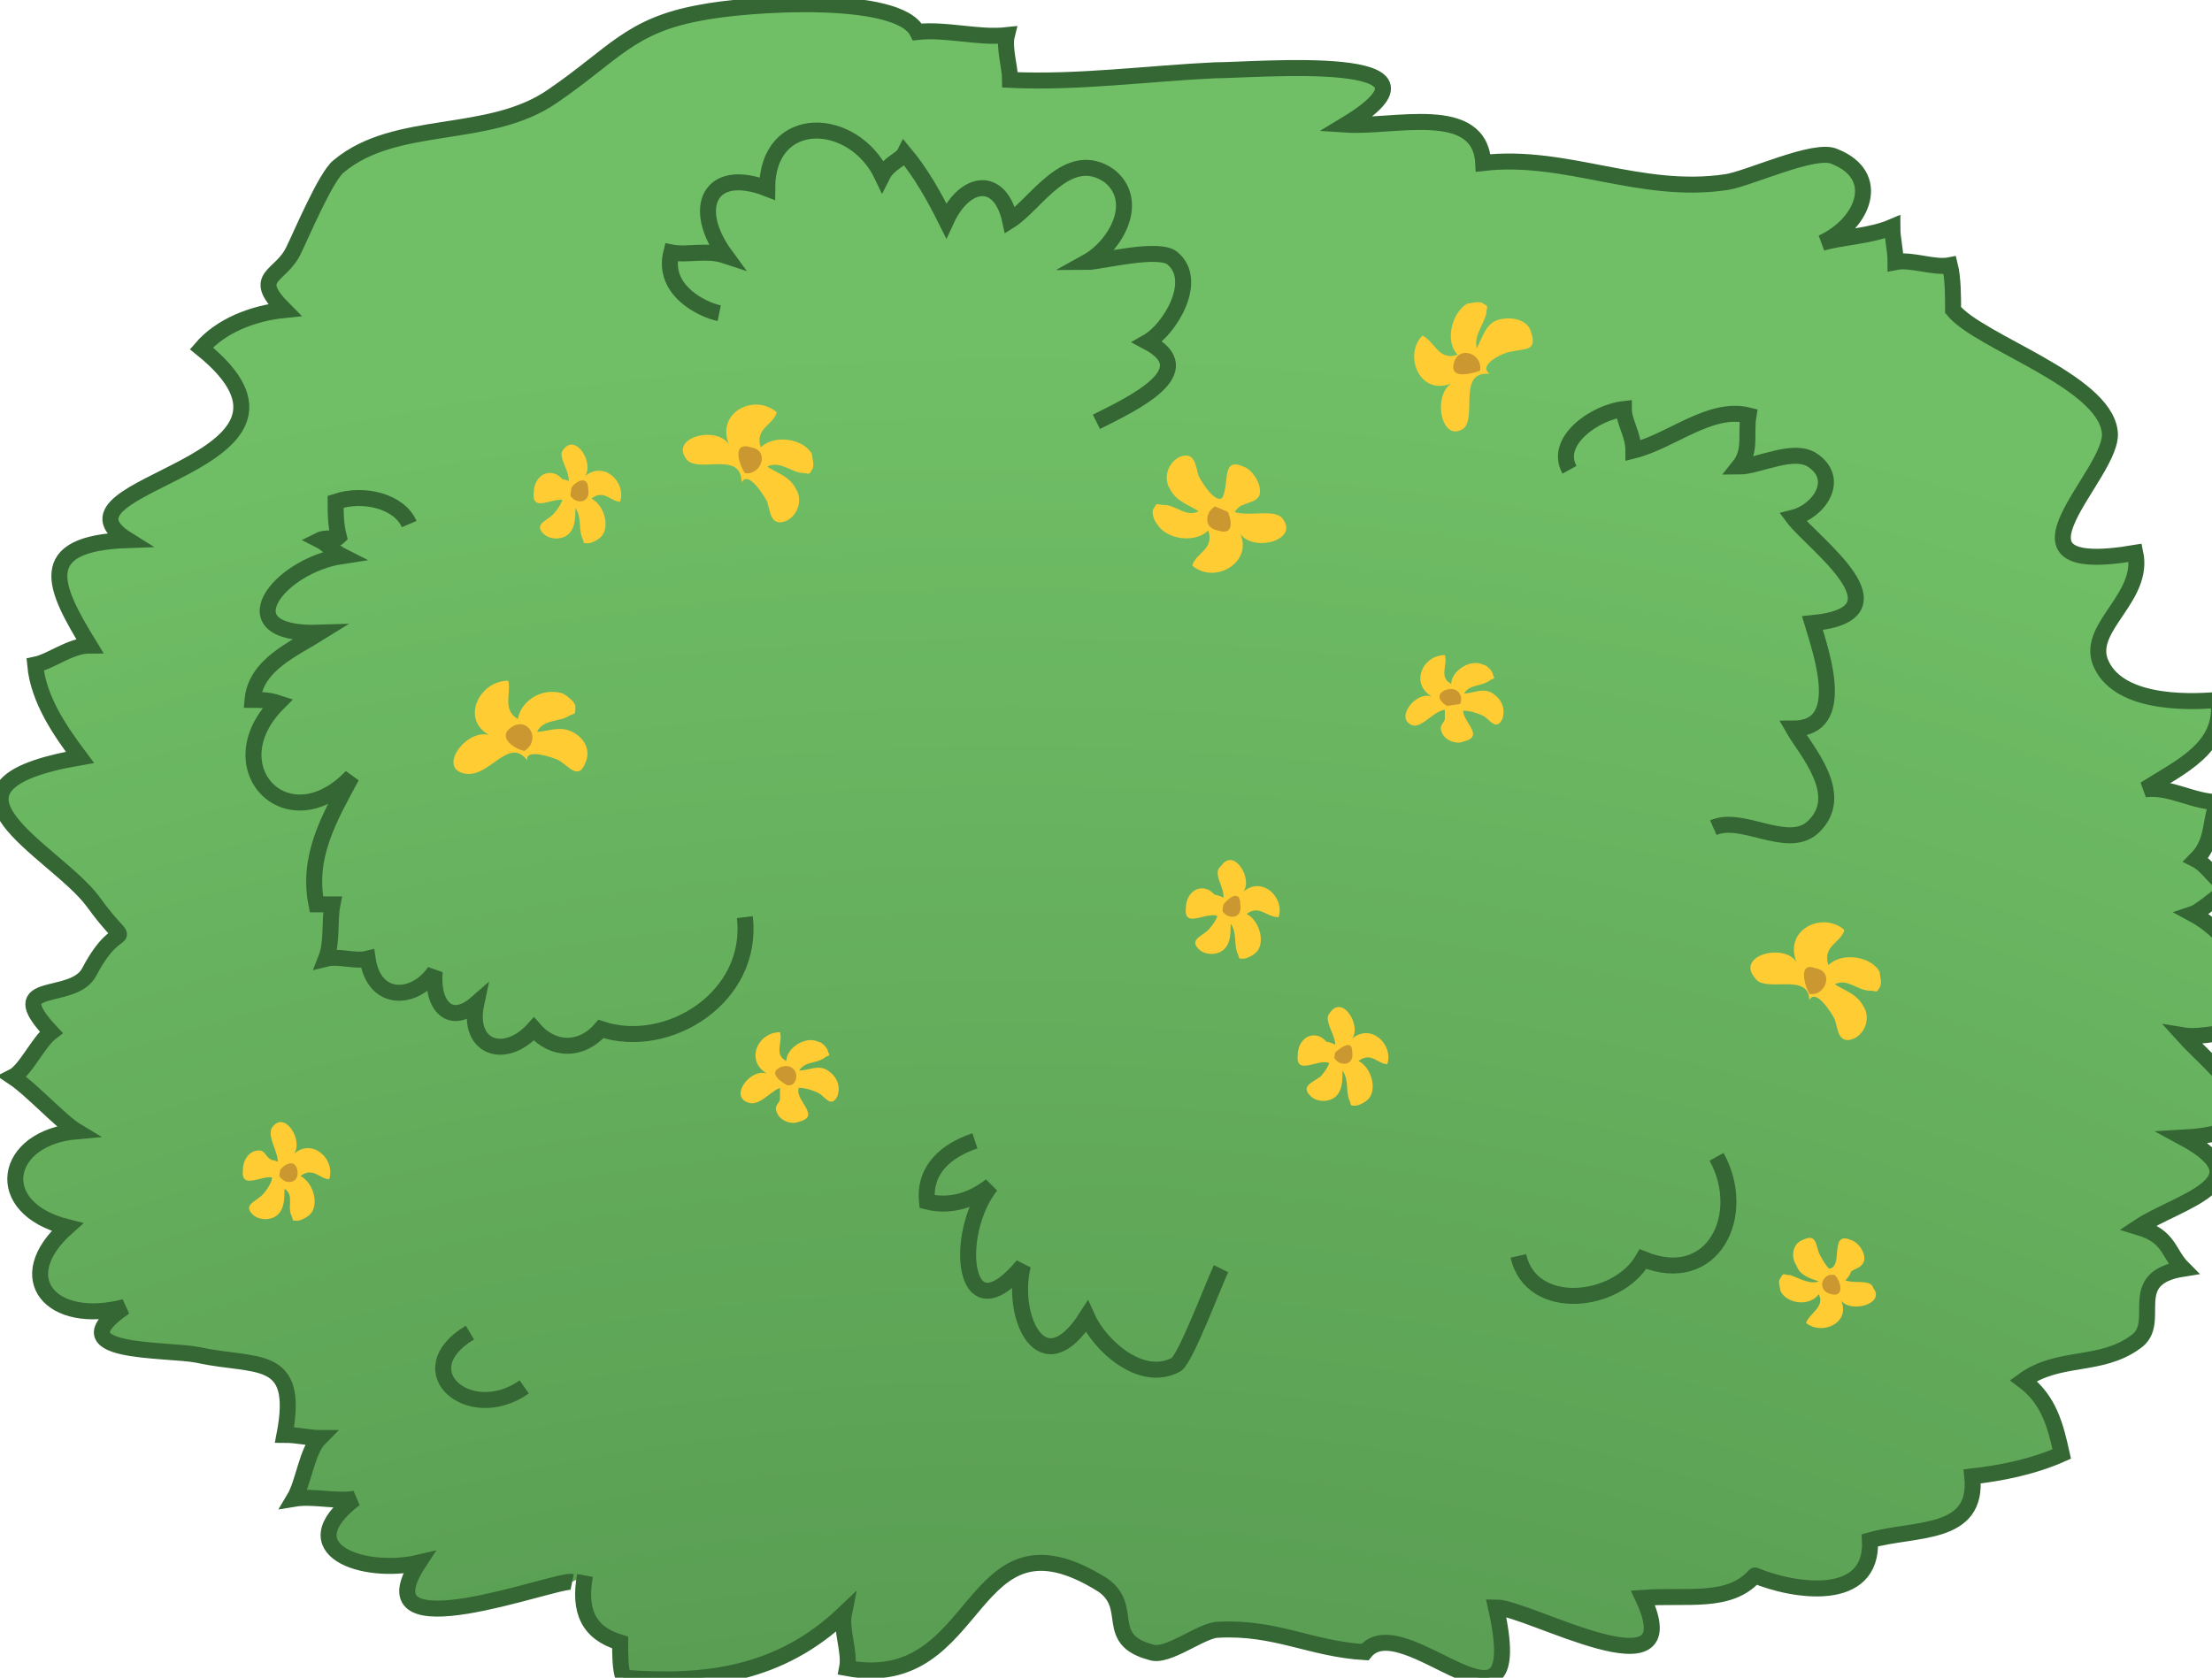 <svg xmlns="http://www.w3.org/2000/svg" version="1.0" viewBox="0 0 69.2 52.5"><switch><g><radialGradient id="a" cx="31.65" cy="119.533" r="109.207" gradientUnits="userSpaceOnUse"><stop offset="0" stop-color="#346733"/><stop offset="1" stop-color="#70bf66"/></radialGradient><path fill="url(#a)" stroke="#346733" stroke-width=".5" d="M17.9 49.5c-.5-.1-6.7 2.3-4.8-.6-1.7.4-4.1-.4-2-2-.6.1-1.3-.1-1.9 0 .3-.5.4-1.5.8-1.9-.3 0-.7-.1-1.1-.1.5-2.6-.9-2.1-2.7-2.5-1-.2-4.5 0-2.3-1.5-2.3.6-3.6-.9-1.8-2.5-2.4-.6-2-2.8.3-3-.5-.3-1.4-1.3-2-1.7.4-.2.8-1.1 1.2-1.4-1.6-1.7.7-.9 1.2-1.9 1-1.9 1.4-.4.1-2.2-1.2-1.6-5.6-3.6-.4-4.5-.6-.8-1.3-1.8-1.4-2.9.5-.1 1.1-.6 1.7-.6C1.7 18.4 1 17 4 16.9c-2.9-1.8 6.9-2.3 2.3-6 .6-.7 1.6-1.1 2.6-1.2-1.1-1.1-.1-1 .3-1.9.2-.4 1-2.3 1.4-2.6 1.8-1.5 4.7-.8 6.7-2.2C19.2 1.7 19.7.8 21.9.4c1.5-.3 6.2-.6 6.8.6.9-.1 1.9.2 2.8.1-.1.4.1 1 .1 1.4 2.1.1 4.3-.2 6.4-.3 1.3 0 7.9-.6 4.1 1.7 1.5.1 4.2-.7 4.3 1.2 2.6-.3 4.9 1 7.6.6.7-.1 2.8-1.1 3.4-.8 1.5.6.9 2.1-.4 2.7.7-.2 1.5-.2 2.2-.5 0 .4.1.7.1 1.1.5-.1 1.2.2 1.7.1.1.4.1 1 .1 1.4.8 1 4.7 2.2 4.9 3.8.2 1.3-3.9 4.6.8 3.8.3 1.4-1.5 2.3-1.1 3.4.5 1.3 2.6 1.3 3.7 1.2.2 1.5-1.2 2.1-2.3 2.8.8-.1 1.5.4 2.3.4-.3.5-.1 1.2-.7 1.8.4.2.6.7 1.1.9-.3.1-.9.7-1.2.8 1.3.7 2 2.1 1.7 3.7-.6-.1-1.4.2-2 .1.9 1 3.6 3 0 3.2 2.6 1.4-.2 2-1.4 2.8 1 .3.9.8 1.4 1.3-1.9.3-.6 1.7-1.5 2.3-1.1.8-2.4.4-3.5 1.2.8.6 1 1.4 1.2 2.3-.9.4-1.9.6-2.8.7.2 1.9-1.8 1.6-3.2 2 .1 2-2.4 1.6-3.6 1.1 0-.2 0-.2 0 0-.8.9-2.1.6-3.5.7 1.5 3.2-3.6.3-4.6.3 1.1 4.9-2.9-.1-4.1 1.4-1.7-.1-2.8-.8-4.6-.7-.5 0-1.6.9-2.1.7-1.5-.4-.5-1.4-1.5-2.1-4.3-2.7-3.7 3.4-8 2.6.1-.5-.2-1.2-.1-1.7-2 1.9-4.3 2.2-6.9 2-.1-.3-.1-.7-.1-1.1-1-.3-1.3-1-1.1-2.1"/><path fill="none" stroke="#346733" stroke-width=".5" d="M12.8 16.4c-.3-.7-1.4-1-2.3-.7 0 .4 0 .7.1 1.1-.1.1-.4 0-.6.1.2.1.5.4.7.5-2 .3-3.7 2.5-.7 2.4-.8.5-2 1-2.1 2.1.2 0 .5 0 .8.1-2 2 .3 4.4 2.3 2.3-.7 1.3-1.4 2.5-1.1 4h.5c-.1.5 0 1.2-.2 1.7.4-.1.9.1 1.3 0 .2 1.4 1.5 1.3 2.1.4-.1 1.1.5 1.7 1.3 1-.3 1.4.9 1.8 1.8.8.6.7 1.5.7 2.1 0 2.1.7 4.8-1 4.5-3.5m7.2 7c-.9.3-1.6.9-1.5 1.9.8.2 1.5-.1 2-.5-1.2 1.5-.9 4.8 1 2.5-.4 1.6.6 3.8 2 1.6.4.9 1.7 2.1 2.8 1.5.3-.2 1.2-2.6 1.4-3m10.9-25c-.5-.9.8-1.8 1.7-1.9 0 .4.3.8.3 1.3 1.2-.3 2.4-1.4 3.6-1.1-.1.6.1 1.1-.3 1.6.6 0 1.7-.6 2.3-.2.9.6.2 1.6-.6 1.8.6.8 3.7 3 .6 3.3.3 1 1.1 3.3-.6 3.3.4.7 1.7 2.1.6 3.1-.8.7-2.2-.4-3.1 0m-6.1 13.4c.4 1.8 3.1 1.5 3.9.1 2.2.9 3.3-1.4 2.3-3.2m-39 5.5c-2 1.2 0 2.9 1.7 1.7m6.1-33.6c-.5-.1-1.8-.7-1.5-1.9.5.1 1.1-.1 1.7.1-1.1-1.5-.5-2.8 1.3-2.1 0-2.4 2.7-2.3 3.6-.4.2-.4.6-.5.7-.7.5.6.9 1.3 1.3 2.1.6-1.3 1.7-1.4 2 0 .8-.5 1.8-2.3 3.1-1.4 1 .8.2 2.2-.7 2.7.4 0 2.3-.5 2.7-.1.8.7-.1 2.2-.8 2.6 1.7.9-.4 1.9-1.6 2.5"/><path fill="#FC3" d="M16.5 23.8c-.1-.4.8-.1 1 0 .3.2.6.6.8.1.2-.4 0-.8-.4-1-.4-.2-.8 0-1.1 0 .2-.4.7-.3 1-.5.2-.1.2 0 .2-.3 0-.1-.2-.3-.4-.4-.6-.2-1.3.2-1.4.8-.5-.3-.2-.8-.3-1.2-.9 0-1.5 1.2-.6 1.7-.7-.2-1.6 1-.8 1.2.8.2 1.4-1.2 2-.4"/><path fill="#CA9731" d="M16.4 23.5c.5-.3.2-1-.3-.8-.6.3-.1.7.3.8"/><path fill="#FC3" d="M23.2 15.1c.2-.4.7.4.8.6.1.3.1.8.6.6.4-.2.5-.7.3-1-.2-.4-.6-.5-.9-.7.4-.2.8.2 1.1.2.2 0 .2.1.3-.1.1-.1 0-.4 0-.5-.3-.5-1.2-.6-1.6-.2-.2-.6.4-.7.5-1.1-.7-.6-1.9 0-1.5 1-.4-.6-1.9-.2-1.3.5.4.4 1.7-.3 1.7.7"/><path fill="#CA9731" d="M23.3 14.8c.5.1.8-.7.2-.8-.6-.2-.4.5-.2.8"/><path fill="#FC3" d="M56.6 31.3c.2-.4.7.4.8.6.1.3.1.8.6.6.4-.2.5-.7.3-1-.2-.4-.6-.5-.9-.7.4-.2.7.2 1.1.2.2 0 .2.1.3-.1.1-.1 0-.4 0-.5-.3-.5-1.2-.6-1.6-.2-.2-.6.4-.7.5-1.1-.7-.6-1.9 0-1.5 1-.4-.6-1.9-.2-1.3.5.3.5 1.7-.2 1.7.7"/><path fill="#CA9731" d="M56.6 31.1c.5.1.8-.7.2-.8-.5-.2-.4.4-.2.8"/><path fill="#FC3" d="M46.6 11.7c-.4-.3.5-.7.7-.7.4-.1.8 0 .6-.6-.1-.4-.6-.5-1-.4-.4.1-.5.5-.7.9-.1-.4.2-.7.3-1.1 0-.2.1-.2-.1-.3-.1-.1-.4 0-.5 0-.5.3-.7 1.2-.3 1.6-.6.2-.7-.4-1.1-.6-.6.6-.1 1.9.9 1.5-.6.4-.3 1.9.4 1.4.4-.4-.2-1.8.8-1.7"/><path fill="#CA9731" d="M46.3 11.6c.1-.5-.6-.8-.8-.3-.2.6.5.4.8.3"/><path fill="#FC3" d="M24.8 34.2c0-.3.6-.1.8 0 .2.1.4.5.6.1.1-.3 0-.6-.3-.8-.3-.2-.6 0-.9 0 .2-.3.5-.2.8-.4.1-.1.2 0 .1-.2 0-.1-.2-.3-.3-.3-.4-.2-1 .2-1 .6-.4-.2-.1-.6-.2-.9-.7 0-1.1.9-.4 1.3-.5-.2-1.2.7-.6.9.5.2 1-.9 1.4-.3"/><path fill="#CA9731" d="M24.7 34c.4-.2.2-.8-.3-.6-.4.2.1.5.3.6"/><path fill="#FC3" d="M24.4 34v.4c0 .1-.2.2-.1.4.1.3.5.4.7.3.8-.2-.4-.8.1-1.2m20.5-11.5c0-.3.6-.1.8 0 .2.1.4.5.6.1.1-.3 0-.6-.3-.8-.3-.2-.6 0-.9 0 .2-.3.5-.2.8-.4.1-.1.2 0 .1-.2 0-.1-.2-.3-.3-.3-.4-.2-1 .2-1 .6-.4-.2-.1-.6-.2-.9-.7 0-1.1.9-.4 1.3-.5-.2-1.2.7-.6.9.4.1.9-.9 1.4-.3"/><path fill="#CA9731" d="M45.5 22.2c.4-.2.2-.8-.3-.6-.4.2 0 .5.3.6"/><path fill="#FC3" d="M45.2 22.1v.4c0 .1-.2.2-.1.4.1.3.5.4.7.3.8-.2-.4-.8.1-1.2m-28.4-6.6c.3.1-.1.6-.2.7-.2.2-.6.3-.3.6.2.2.6.2.8 0 .2-.2.2-.5.2-.8.2.3.1.6.2.9.1.2 0 .2.2.2.1 0 .3-.1.4-.2.3-.3.1-1-.3-1.2.4-.3.6.1.9.1.2-.6-.5-1.3-1.1-.8.3-.4-.3-1.4-.7-.8-.2.3.6 1-.1 1.3"/><path fill="#CA9731" d="M17.8 15.4c.1.4.7.4.6-.1 0-.5-.5-.2-.6.1"/><path fill="#FC3" d="M17.9 15.1s-.2-.1-.3-.1c-.1-.1-.2-.2-.4-.2-.3 0-.5.3-.5.6-.1.8.9-.1 1.1.4M41.5 33c.3.1-.1.6-.2.7-.3.2-.6.3-.3.6.2.2.6.2.8 0 .2-.2.2-.5.2-.8.2.3.1.6.2.9.1.2 0 .2.2.2.1 0 .3-.1.4-.2.3-.3.1-1-.3-1.2.4-.3.6.1.9.1.2-.6-.5-1.3-1.1-.8.3-.4-.3-1.4-.7-.8-.3.3.6 1.1-.1 1.3"/><path fill="#CA9731" d="M41.7 33c.1.4.7.4.6-.1 0-.4-.4-.1-.6.1"/><path fill="#FC3" d="M41.8 32.7s-.2-.1-.3-.1c-.1-.1-.2-.2-.4-.2-.3 0-.5.3-.5.6-.1.8.9-.1 1.1.4M8.4 36.7c.3.1-.1.6-.2.7-.2.2-.6.3-.3.6.2.2.6.2.8 0 .2-.2.2-.5.2-.8.3.2.1.5.2.8.1.2 0 .2.2.2.1 0 .3-.1.4-.2.3-.3.1-1-.3-1.2.4-.3.6.1.9.1.2-.6-.5-1.3-1.1-.8.3-.4-.3-1.4-.7-.8-.2.4.6 1.2-.1 1.4"/><path fill="#CA9731" d="M8.7 36.7c.1.4.7.4.6-.1-.1-.4-.5-.1-.6.1"/><path fill="#FC3" d="M8.8 36.4s-.2-.1-.3-.1c-.2-.1-.2-.3-.4-.3-.3 0-.5.3-.5.6-.1.8.9-.1 1.1.4M38 28.4c.3.1-.1.6-.2.7-.2.2-.6.3-.3.6.2.2.6.2.8 0 .2-.2.2-.5.2-.8.2.3.1.6.2.9.1.2 0 .2.2.2.1 0 .3-.1.4-.2.3-.3.1-1-.3-1.2.4-.3.6.1 1 .1.2-.6-.5-1.3-1.1-.8.3-.4-.3-1.4-.7-.8-.4.3.5 1-.2 1.3"/><path fill="#CA9731" d="M38.2 28.4c.1.4.7.4.6-.1 0-.5-.4-.2-.6.1"/><path fill="#FC3" d="M38.3 28.1s-.2-.1-.3-.1c-.1-.1-.2-.2-.4-.2-.3 0-.5.3-.5.6-.1.8.9-.1 1.1.4m19.3 10.9c-.2.3-.5-.3-.6-.5-.1-.3-.1-.6-.5-.4-.3.1-.4.5-.2.8.1.3.4.4.7.5-.3.1-.6-.1-.9-.2-.2 0-.2-.1-.3.1-.1.1 0 .3 0 .4.2.4.9.5 1.2.1.2.4-.3.6-.4.9.5.4 1.4 0 1.1-.7.3.4 1.4.1 1-.4-.1-.4-1.1.1-1.1-.6"/><path fill="#CA9731" d="M57.4 39.9c-.4-.1-.6.5-.1.6.4.1.3-.4.1-.6"/><path fill="#FC3" d="M57.7 40.1s.2-.2.2-.3c.1-.1.3-.1.4-.3.1-.2-.1-.6-.4-.7-.7-.3-.2.9-.7.9M38.3 15.5c-.2.4-.7-.4-.8-.6-.1-.3-.1-.8-.6-.6-.4.2-.5.7-.3 1 .2.4.6.5.9.7-.4.2-.7-.2-1.1-.2-.2 0-.2-.1-.3.1-.1.1 0 .4.1.5.3.5 1.2.6 1.6.2.2.6-.4.7-.5 1.1.7.6 1.9-.1 1.5-1 .4.6 1.9.2 1.3-.5-.4-.4-1.8.3-1.8-.7"/><path fill="#CA9731" d="M38.3 15.8c-.5-.1-.8.7-.2.8.6.2.4-.5.2-.8"/><path fill="#FC3" d="M38.6 16.1c0-.1.2-.3.3-.3.2-.1.4-.1.5-.3.1-.3-.2-.8-.5-.9-.9-.4-.2 1.1-1 1.2"/></g></switch></svg>

